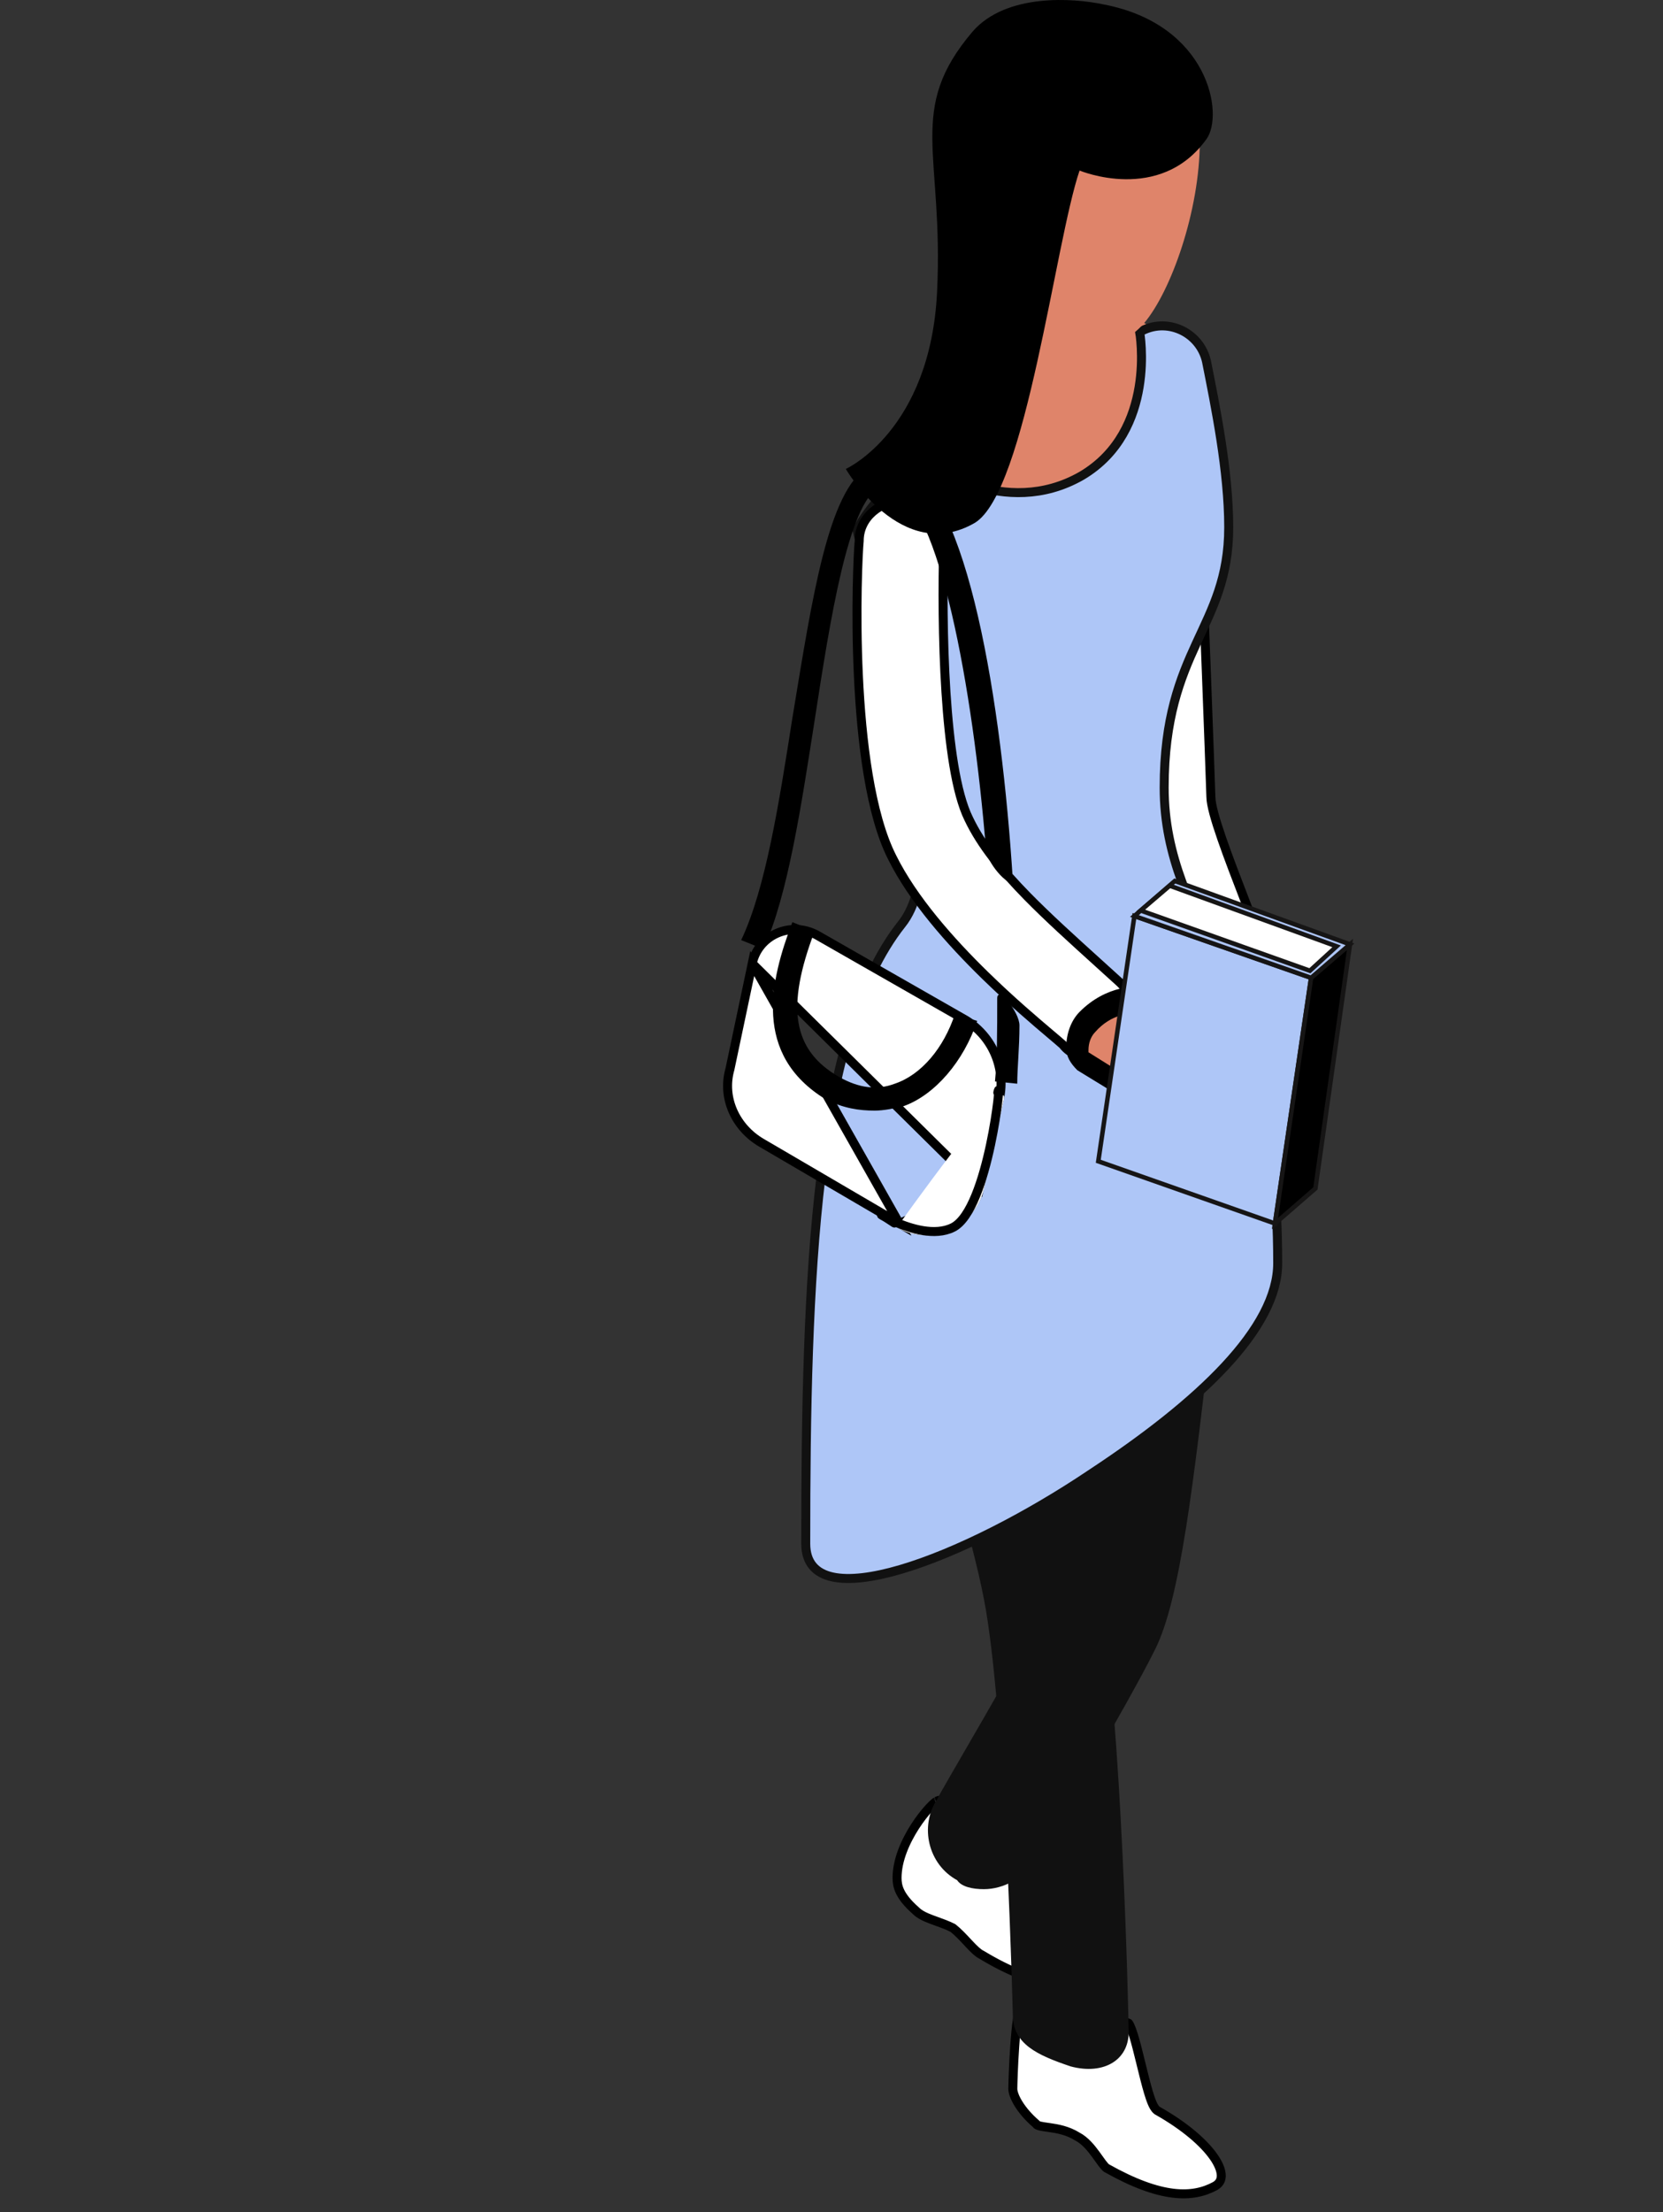 <svg width="185" height="246" viewBox="0 0 185 246" fill="none" xmlns="http://www.w3.org/2000/svg">
<rect x="0" y="0" width="185" height="246" fill="#333333" stroke="none"/>
<path d="M115.222 236.144L115.274 236.189L115.312 236.246C115.327 236.268 115.396 236.339 115.683 236.412C115.909 236.468 116.182 236.507 116.523 236.555C116.599 236.565 116.679 236.577 116.762 236.589C117.632 236.714 118.767 236.91 119.847 237.584C120.699 238.021 121.372 238.854 121.892 239.563C122.02 239.737 122.133 239.897 122.24 240.047C122.37 240.229 122.489 240.397 122.612 240.56C122.826 240.843 122.979 241.011 123.086 241.088C129.192 244.528 132.701 244.444 135.201 243.075C135.666 242.791 135.863 242.409 135.86 241.928C135.857 241.406 135.614 240.724 135.068 239.922C133.982 238.325 131.825 236.438 128.766 234.712L128.737 234.696L128.71 234.676C128.577 234.575 128.475 234.437 128.398 234.312C128.317 234.18 128.241 234.027 128.17 233.861C128.028 233.531 127.889 233.115 127.751 232.654C127.486 231.766 127.216 230.659 126.948 229.568C126.938 229.524 126.927 229.481 126.916 229.437C126.637 228.295 126.362 227.18 126.096 226.32C125.963 225.889 125.837 225.538 125.721 225.288C125.663 225.162 125.613 225.075 125.573 225.019C125.562 225.003 125.553 224.992 125.547 224.985C122.996 223.889 120.457 223.161 118.293 222.859C116.142 222.558 114.456 222.69 113.479 223.197C113.479 223.198 113.478 223.198 113.478 223.199C113.453 223.25 113.422 223.334 113.387 223.457C113.318 223.701 113.251 224.042 113.188 224.461C113.063 225.295 112.964 226.379 112.887 227.482C112.732 229.688 112.671 231.921 112.671 232.281C112.671 232.642 112.863 233.233 113.308 233.951C113.744 234.653 114.391 235.426 115.222 236.144ZM113.496 223.166C113.497 223.164 113.498 223.163 113.498 223.163C113.498 223.163 113.497 223.164 113.496 223.166Z" fill="white" stroke="black"/>
<path d="M109.177 217.364L109.194 217.372L109.211 217.382C115.346 221.091 119.595 221.235 122.085 219.867C122.635 219.565 122.858 219.179 122.883 218.727C122.909 218.231 122.7 217.574 122.183 216.771C121.156 215.174 119.061 213.228 116.119 211.25C113.048 209.511 110.643 206.479 108.718 204.053C108.644 203.959 108.571 203.867 108.498 203.775C107.498 202.516 106.648 201.468 105.888 200.82C105.111 200.157 104.624 200.073 104.24 200.285L104.2 200.306L104.158 200.321C104.16 200.32 104.158 200.321 104.154 200.324C104.134 200.336 104.055 200.383 103.91 200.509C103.75 200.647 103.548 200.845 103.32 201.096C102.863 201.597 102.315 202.292 101.788 203.111C100.725 204.762 99.793 206.848 99.793 208.828C99.793 209.277 99.848 209.761 100.117 210.33C100.39 210.907 100.898 211.603 101.853 212.445L101.865 212.456L101.877 212.468C102.29 212.885 102.882 213.166 103.618 213.444C103.8 213.513 103.992 213.581 104.19 213.653C104.76 213.857 105.383 214.08 105.957 214.37L106.005 214.394L106.046 214.427C106.614 214.884 107.131 215.44 107.593 215.937C107.663 216.012 107.732 216.086 107.8 216.158C108.338 216.733 108.774 217.161 109.177 217.364Z" fill="white" stroke="black"/>
<path d="M138.67 119.758H138.672H138.673H138.675H138.676H138.678H138.679H138.681H138.682H138.684H138.685H138.687H138.688H138.69H138.691H138.693H138.694H138.696H138.697H138.699H138.7H138.702H138.704H138.705H138.707H138.708H138.71H138.712H138.713H138.715H138.716H138.718H138.72H138.721H138.723H138.724H138.726H138.728H138.729H138.731H138.733H138.734H138.736H138.738H138.739H138.741H138.743H138.744H138.746H138.748H138.75H138.751H138.753H138.755H138.756H138.758H138.76H138.762H138.763H138.765H138.767H138.769H138.77H138.772H138.774H138.776H138.777H138.779H138.781H138.783H138.785H138.786H138.788H138.79H138.792H138.794H138.795H138.797H138.799H138.801H138.803H138.805H138.806H138.808H138.81H138.812H138.814H138.816H138.817H138.819H138.821H138.823H138.825H138.827H138.829H138.831H138.832H138.834H138.836H138.838H138.84H138.842H138.844H138.846H138.848H138.85H138.852H138.854H138.855H138.857H138.859H138.861H138.863H138.865H138.867H138.869H138.871H138.873H138.875H138.877H138.879H138.881H138.883H138.885H138.887H138.889H138.891H138.893H138.895H138.897H138.899H138.901H138.903H138.905H138.907H138.909H138.911H138.913H138.915H138.917H138.919H138.921H138.923H138.925H138.927H138.929H138.931H138.933H138.935H138.937H138.939H138.941H138.943H138.945H138.948H138.95H138.952H138.954H138.956H138.958H138.96H138.962H138.964H138.966H138.968H138.97H138.972H138.975H138.977H138.979H138.981H138.983H138.985H138.987H138.989H138.991H138.993H138.996H138.998H139H139.002H139.004H139.006H139.008H139.01H139.012H139.015H139.017H139.019H139.021H139.023H139.025H139.027H139.029H139.032H139.034H139.036H139.038H139.04H139.042H139.044H139.047H139.049H139.051H139.053H139.055H139.057H139.059H139.062H139.064H139.066H139.068H139.07H139.072H139.075H139.077H139.079H139.081H139.083H139.085H139.087H139.09H139.092H139.094H139.096H139.098H139.1H139.103H139.105H139.107H139.109H139.111H139.113H139.116H139.118H139.12H139.122H139.124H139.126H139.129H139.131H139.133H139.135H139.137H139.14H139.142H139.144H139.146H139.148H139.15H139.153H139.155H139.157H139.159H139.161H139.163H139.166H139.168H139.17H139.172H139.174H139.177H139.179H139.181H139.183H139.185H139.187H139.19H139.192H139.194H139.196H139.198H139.2H139.203H139.205H139.207H139.209H139.211H139.213H139.216H139.218H139.22H139.222H139.224H139.227H139.229H139.231H139.233H139.235H139.237H139.24H139.242H139.244H139.246H139.248H139.25H139.252H139.255H139.257H139.259H139.261H139.263H139.265H139.268H139.27H139.272H139.274H139.276H139.278H139.28H139.283H139.285H139.287H139.289H139.291H139.293H139.295H139.298H139.3H139.302H139.304H139.306H139.308H139.31H139.313H139.315H139.317H139.319H139.321H139.323H139.325H139.327H139.329H139.332H139.334H139.336H139.338H139.34H139.342H139.344H139.346H139.348H139.35H139.353H139.355H139.357H139.359H139.361H139.363H139.365H139.367H139.369H139.371H139.373H139.375H139.378H139.38H139.382H139.384H139.386H139.388H139.39H139.392H139.394H139.396H139.398H139.4H139.402H139.404H139.406H139.408H139.41H139.412H139.414H139.416H139.418H139.42H139.422H139.425H139.427H139.429H139.431H139.433H139.435H139.437H139.439H139.441H139.442H139.444H139.446H139.448H139.45H139.452H139.454H139.456H139.458H139.46H139.462H139.464H139.466H139.468H139.47H139.472H139.474H139.476H139.478H139.48H139.482H139.484H139.485H139.487H139.489H139.491H139.493H139.495H139.497H139.499H139.501H139.503H139.504H139.506H139.508H139.51H139.512H139.514H139.516H139.518H139.519H139.521H139.523H139.525H139.527H139.529H139.53H139.532H139.534H139.536H139.538H139.54H139.541H139.543H139.545H139.547H139.549H139.55H139.552H139.554H139.556H139.557H139.559H139.561H139.563H139.564H139.566H139.568H139.57H139.571H139.573H139.575H139.577H139.578H139.58H139.582H139.583H139.585H139.587H139.589H139.59H139.592H139.594H139.595H139.597H139.599H139.6H139.602H139.604H139.605H139.607H139.608H139.61H139.612H139.613H139.614C142.037 119.29 143.823 116.826 143.379 114.113C142.79 111.273 140.776 106.062 138.822 101.006C138.75 100.82 138.678 100.634 138.606 100.448C137.601 97.846 136.63 95.319 135.911 93.239C135.551 92.199 135.252 91.263 135.042 90.482C134.837 89.717 134.705 89.057 134.703 88.581C134.551 83.843 133.935 67.768 133.48 55.912C133.192 48.42 132.97 42.614 132.97 42.417C132.97 39.924 130.931 37.651 128.471 37.426C126.068 37.206 123.806 39.192 123.568 41.938C123.572 42.457 123.702 46.004 123.884 50.965C124.01 54.382 124.16 58.47 124.311 62.701C124.682 73.144 125.054 84.445 125.054 88.573C125.054 89.797 125.525 91.787 126.285 94.221C127.039 96.635 128.056 99.422 129.108 102.212C129.513 103.286 129.924 104.362 130.326 105.416C130.966 107.093 131.586 108.715 132.128 110.188C133.008 112.579 133.703 114.627 133.96 115.92C134.407 118.173 136.425 119.758 138.67 119.758Z" fill="white" stroke="black"/>
<path d="M141.89 120.259C142.138 120.259 142.385 120.259 142.633 120.009C144.119 119.51 144.862 118.013 144.367 116.766L142.633 111.526C142.385 110.279 140.9 109.53 139.414 110.029C137.928 110.528 137.185 112.025 137.68 113.273L139.414 118.512C139.661 119.51 140.9 120.259 141.89 120.259Z" fill="#DF846A"/>
<path d="M141.89 121.756C142.386 121.756 142.633 121.756 143.129 121.506C145.11 120.758 146.348 118.512 145.605 116.516L143.872 111.277C143.129 109.281 140.9 108.033 138.919 108.782C136.937 109.53 135.699 111.776 136.442 113.772L138.176 119.011C138.671 120.508 140.157 121.756 141.89 121.756ZM140.157 111.277C140.405 111.277 140.652 111.277 140.652 111.526C140.9 111.776 141.147 112.025 141.395 112.275L143.129 117.514C143.376 118.263 142.881 119.011 142.386 119.011C141.643 119.261 140.9 118.762 140.9 118.263L139.166 113.023C138.919 112.275 139.414 111.526 139.909 111.526C139.909 111.277 140.157 111.277 140.157 111.277Z" fill="black"/>
<path d="M104.247 50.9C104.247 55.141 114.896 56.139 118.858 56.139C122.821 56.139 128.765 42.916 128.765 38.674C128.765 34.433 124.307 35.68 120.344 35.68C116.382 35.68 104.247 46.658 104.247 50.9Z" fill="#DF846A"/>
<path d="M109.447 210.076C111.676 210.076 113.905 208.828 115.143 206.832C115.639 206.084 125.297 189.867 128.517 183.38C131.241 177.891 132.727 165.666 134.956 145.956C135.451 141.715 135.947 137.473 136.442 133.482C136.937 129.989 134.461 126.496 130.746 126.246C127.279 125.747 123.811 128.242 123.564 131.985C123.068 135.977 122.573 140.218 122.078 144.459C120.592 156.684 118.611 173.65 116.877 177.642C113.905 183.63 104.246 199.847 104.246 200.096C102.265 203.09 103.256 207.331 106.475 209.078C106.971 209.826 108.209 210.076 109.447 210.076Z" fill="#111111"/>
<path d="M119.107 229.786C119.107 229.786 119.107 229.536 119.107 229.786C122.822 230.784 125.794 229.037 125.546 225.545C125.546 224.048 124.803 191.115 122.327 176.893C119.85 162.423 109.696 135.228 109.448 133.981C108.21 130.488 104.495 128.741 101.028 130.238C97.561 131.486 95.827 135.228 97.313 138.721C97.313 138.971 107.467 165.916 109.696 179.139C111.925 192.611 112.668 223.798 112.668 224.048C112.668 227.291 115.392 228.538 119.107 229.786Z" fill="#111111"/>
<path d="M100.284 102.794C90.625 115.019 89.634 142.214 89.634 171.654C89.634 180.137 107.218 173.4 121.334 163.92C133.47 155.936 142.138 147.703 142.138 140.467C142.138 109.281 129.507 103.293 129.507 87.575C129.507 72.106 136.689 69.861 136.689 58.634C136.689 52.396 135.203 45.161 134.213 40.171C133.47 36.928 129.755 35.181 126.783 36.928C126.783 36.928 128.764 47.905 120.344 52.895C111.676 57.885 103.008 51.398 103.008 51.398C98.302 53.394 95.331 58.883 95.331 58.883C97.807 69.362 106.723 94.81 100.284 102.794Z" fill="#AEC6F7" stroke="#111111" stroke-miterlimit="10"/>
<path d="M124.467 109.154L124.464 109.152C123.703 108.459 122.955 107.783 122.224 107.121C119.275 104.453 116.582 102.017 114.29 99.683C111.429 96.769 109.156 93.979 107.758 91.037C107.044 89.597 106.509 87.512 106.105 85.096C105.699 82.668 105.419 79.867 105.232 76.973C104.86 71.183 104.86 64.992 104.984 60.616L104.984 60.602L104.985 60.589C105.21 57.875 103.199 55.641 100.53 55.641C98.006 55.641 95.582 57.484 95.582 60.131V60.156L95.58 60.18C95.459 61.399 95.149 67.799 95.489 75.108C95.658 78.761 95.99 82.63 96.585 86.187C97.182 89.75 98.038 92.966 99.243 95.332L99.245 95.337C101.559 99.999 105.719 104.691 109.61 108.486C112.524 111.329 115.246 113.631 116.911 115.04C117.471 115.513 117.912 115.886 118.2 116.144L118.232 116.172L118.258 116.205C119.115 117.284 120.171 117.513 121.334 117.513C122.673 117.513 123.783 117.077 124.931 115.925C126.714 113.893 126.495 110.97 124.467 109.154Z" fill="white" stroke="black"/>
<path d="M103.256 50.9C103.256 50.9 108.952 43.165 109.447 36.928C110.19 30.691 108.456 21.958 107.961 17.218C107.466 12.478 106.475 4.494 117.372 3.246C128.764 2.248 133.222 7.987 133.47 15.721C133.47 23.455 130.25 32.437 127.278 35.93C124.306 39.423 118.61 39.672 118.61 39.672L103.256 50.9Z" fill="#DF846A"/>
<path d="M134.212 15.472C129.012 22.707 120.096 18.964 120.096 18.964C117.372 26.948 114.152 54.642 108.456 58.135C100.283 62.875 94.092 52.147 94.092 52.147C94.092 52.147 103.503 47.906 104.246 32.437C104.989 16.968 100.779 12.228 108.208 3.496C111.923 -0.746 119.353 -0.247 122.82 0.502C134.46 2.747 136.194 12.727 134.212 15.472Z" fill="black"/>
<path d="M100.04 136.044L100.04 136.044L84.686 127.063C84.686 127.063 84.686 127.062 84.685 127.062C81.882 125.415 80.279 122.142 81.199 118.898L81.204 118.882L81.207 118.865L83.684 107.139L100.04 136.044ZM100.04 136.044L100.046 136.048M100.04 136.044L100.046 136.048M100.046 136.048C103.451 138.106 108.039 136.053 108.959 132.123M100.046 136.048L108.959 132.123M108.959 132.123C108.959 132.122 108.959 132.121 108.959 132.121M108.959 132.123L108.959 132.121M108.959 132.121L111.186 122.151C111.186 122.15 111.186 122.149 111.187 122.148C111.885 118.86 110.487 115.336 107.457 113.453L90.876 103.979C87.935 102.388 84.353 103.993 83.684 107.139L108.959 132.121Z" fill="white" stroke="black"/>
<path d="M99.79 136.475C103.505 138.721 108.458 136.475 109.449 132.234L111.677 122.254C112.42 118.761 99.79 136.475 99.79 136.475Z" fill="white"/>
<path d="M97.312 123.502C98.302 123.502 99.541 123.252 100.531 123.003C103.999 121.755 107.218 118.013 108.704 113.522L106.228 112.774C104.989 116.516 102.513 119.51 99.541 120.508C97.559 121.256 95.578 121.007 93.349 119.76C88.148 116.766 87.406 112.025 90.625 103.543L88.148 102.545C85.672 109.031 83.691 117.265 91.863 122.254C93.845 123.252 95.578 123.502 97.312 123.502Z" fill="black"/>
<path d="M88.149 79.841C90.378 66.368 92.111 54.642 96.569 51.897C97.808 51.149 99.046 51.149 100.284 51.648C107.714 54.642 111.429 78.344 112.667 97.804C112.667 99.052 109.943 96.307 109.695 94.561C108.209 76.348 104.494 56.139 99.293 54.143C98.798 53.893 98.303 53.893 97.808 54.143C94.34 56.139 92.359 68.863 90.626 80.09C89.14 89.571 87.654 99.551 84.929 105.538L82.453 104.54C85.177 98.802 86.663 89.321 88.149 79.841Z" fill="black"/>
<path d="M110.934 111.027C110.934 109.53 113.41 112.524 113.41 114.021C113.41 116.516 113.163 118.762 113.163 120.508L110.686 120.259C110.934 117.764 110.934 114.77 110.934 111.027Z" fill="black"/>
<path d="M129.013 123.003C129.756 123.003 130.499 122.754 130.994 122.005C131.985 120.758 131.737 119.261 130.499 118.263L127.279 114.52C127.279 114.52 131.242 114.021 130.499 112.524C129.756 111.027 124.307 109.78 120.84 113.772C119.85 114.77 119.354 117.265 120.345 118.263L127.279 122.255C127.775 122.754 128.518 123.003 129.013 123.003Z" fill="#DF846A"/>
<path d="M129.013 124.25C130.251 124.25 131.49 123.751 132.233 122.753C132.975 122.005 133.223 120.757 132.975 119.76C132.975 118.762 132.233 117.764 131.49 117.015L130.004 115.269C130.994 115.019 131.737 114.52 131.985 113.772C132.233 113.273 132.233 112.524 131.985 111.776C131.49 110.778 130.004 110.029 128.022 109.78C126.536 109.53 123.069 109.53 120.097 112.524C119.107 113.522 118.611 115.019 118.611 116.516C118.611 117.514 119.107 118.263 119.85 119.011L126.784 123.252C127.032 124.001 128.022 124.25 129.013 124.25ZM128.518 113.023C128.022 113.273 127.527 113.273 127.032 113.273C126.536 113.273 126.041 113.772 126.041 114.271C125.793 114.77 126.041 115.269 126.289 115.518L129.508 119.261C130.004 119.51 130.004 120.009 130.251 120.259C130.251 120.508 130.251 121.007 130.004 121.256C129.756 121.506 129.508 121.755 129.013 121.755C128.765 121.755 128.518 121.755 128.27 121.506L121.088 117.015C121.088 117.015 121.088 117.015 121.088 116.766C121.088 116.017 121.336 115.269 121.831 114.77C123.565 112.774 125.793 112.524 127.032 112.774C127.527 112.774 128.27 112.774 128.518 113.023Z" fill="black"/>
<path d="M145.852 108.735L141.833 136.054L122.178 129.136L126.196 101.861L145.852 108.735Z" fill="#AEC6F7" stroke="#161515" stroke-width="0.5" stroke-miterlimit="10"/>
<path d="M145.852 108.735L150.177 105.013L146.333 132.157L141.834 136.054L145.852 108.735Z" fill="black" stroke="#161515" stroke-width="0.5" stroke-miterlimit="10"/>
<path d="M126.196 101.861L130.695 97.965L150.176 105.013L145.852 108.735L126.196 101.861Z" fill="#AEC6F7" stroke="#161515" stroke-width="0.5" stroke-miterlimit="10"/>
<path d="M130.127 98.49L126.895 101.248L145.72 107.947L148.69 105.232L130.127 98.49Z" fill="white" stroke="#161515" stroke-width="0.5" stroke-miterlimit="10"/>
<path d="M111 121.5C111.5 119 110 134.5 106 136.5C102 138.5 95 133 99.5 136" stroke="black" stroke-linecap="round" stroke-linejoin="round"/>
</svg>
